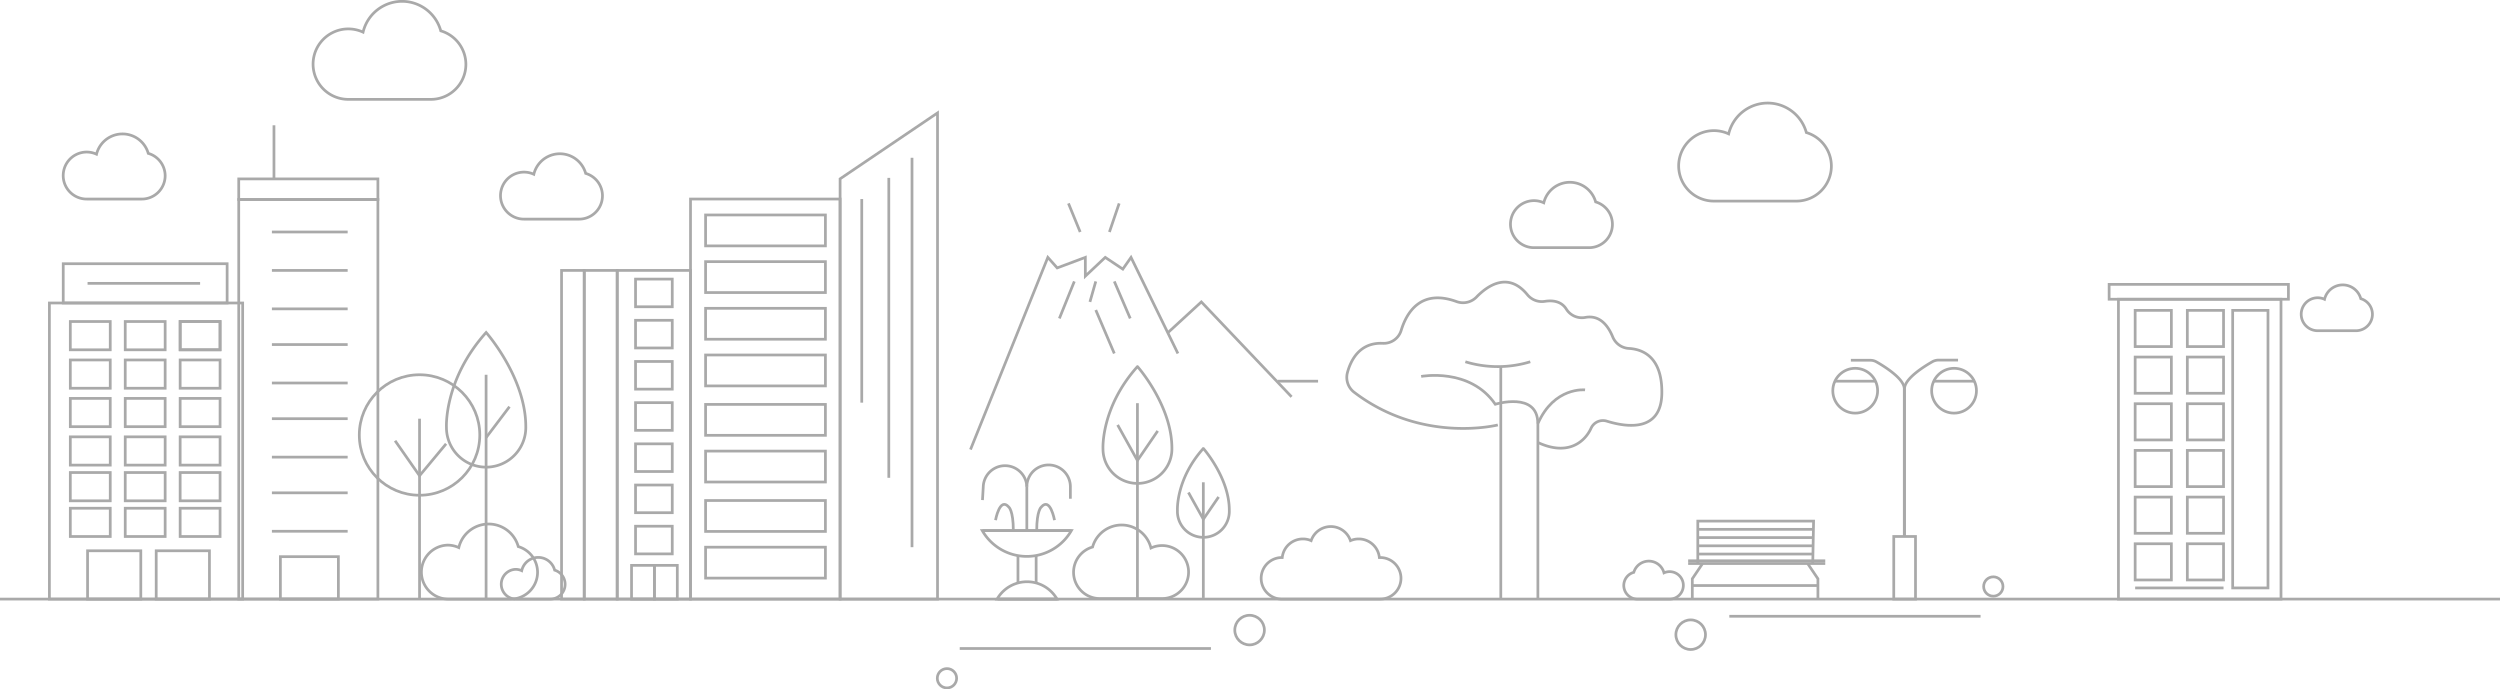 <svg xmlns="http://www.w3.org/2000/svg" viewBox="0 0 910.52 251.05"><defs><style>.cls-1{fill:none;stroke:#a9a9a9;stroke-miterlimit:10;}</style></defs><title>costarica</title><g id="Capa_2" data-name="Capa 2"><g id="Capa_2-2" data-name="Capa 2"><line class="cls-1" y1="218.19" x2="910.52" y2="218.19"/><rect class="cls-1" x="17.99" y="110.35" width="70.39" height="107.84"/><rect class="cls-1" x="25.61" y="117.1" width="14.54" height="10.3"/><rect class="cls-1" x="45.61" y="117.1" width="14.54" height="10.3"/><rect class="cls-1" x="65.61" y="117.1" width="14.54" height="10.3"/><rect class="cls-1" x="65.61" y="117.1" width="14.54" height="10.3"/><rect class="cls-1" x="25.61" y="131.1" width="14.54" height="10.3"/><rect class="cls-1" x="45.61" y="131.1" width="14.54" height="10.3"/><rect class="cls-1" x="65.61" y="131.1" width="14.54" height="10.3"/><rect class="cls-1" x="25.61" y="145.1" width="14.54" height="10.3"/><rect class="cls-1" x="45.61" y="145.1" width="14.54" height="10.3"/><rect class="cls-1" x="65.61" y="145.1" width="14.54" height="10.3"/><rect class="cls-1" x="25.61" y="159.1" width="14.54" height="10.3"/><rect class="cls-1" x="45.61" y="159.1" width="14.54" height="10.3"/><rect class="cls-1" x="65.61" y="159.1" width="14.54" height="10.3"/><rect class="cls-1" x="25.61" y="172.1" width="14.54" height="10.3"/><rect class="cls-1" x="45.61" y="172.1" width="14.54" height="10.3"/><rect class="cls-1" x="65.61" y="172.1" width="14.54" height="10.3"/><rect class="cls-1" x="25.61" y="185.1" width="14.54" height="10.3"/><rect class="cls-1" x="31.89" y="200.6" width="19.39" height="17.59"/><rect class="cls-1" x="56.89" y="200.6" width="19.39" height="17.59"/><rect class="cls-1" x="45.61" y="185.1" width="14.54" height="10.3"/><rect class="cls-1" x="65.61" y="185.1" width="14.54" height="10.3"/><rect class="cls-1" x="23.03" y="96.05" width="59.69" height="14.3"/><line class="cls-1" x1="31.89" y1="103.2" x2="72.88" y2="103.2"/><rect class="cls-1" x="86.95" y="72.65" width="50.68" height="145.53"/><line class="cls-1" x1="99.03" y1="84.49" x2="126.62" y2="84.49"/><line class="cls-1" x1="99.03" y1="98.49" x2="126.62" y2="98.49"/><line class="cls-1" x1="99.03" y1="112.49" x2="126.62" y2="112.49"/><line class="cls-1" x1="99.03" y1="125.49" x2="126.62" y2="125.49"/><line class="cls-1" x1="99.03" y1="139.49" x2="126.62" y2="139.49"/><line class="cls-1" x1="99.03" y1="152.49" x2="126.62" y2="152.49"/><line class="cls-1" x1="99.03" y1="166.49" x2="126.62" y2="166.49"/><line class="cls-1" x1="99.03" y1="179.49" x2="126.62" y2="179.49"/><line class="cls-1" x1="99.03" y1="193.49" x2="126.62" y2="193.49"/><rect class="cls-1" x="102.12" y="202.74" width="21.12" height="15.44"/><rect class="cls-1" x="86.95" y="65.16" width="50.68" height="7.5"/><line class="cls-1" x1="99.78" y1="45.63" x2="99.78" y2="65.16"/><circle class="cls-1" cx="152.8" cy="158.43" r="21.94"/><line class="cls-1" x1="152.8" y1="152.49" x2="152.8" y2="218.19"/><polyline class="cls-1" points="143.89 160.51 152.8 173.27 162.47 161.64"/><path class="cls-1" d="M191.5,155.69a14.45,14.45,0,1,1-28.9,0s-1-17.33,14.45-34.6C177.05,121.09,191.63,137.55,191.5,155.69Z"/><line class="cls-1" x1="177.04" y1="136.49" x2="177.04" y2="218.19"/><line class="cls-1" x1="185.56" y1="148.12" x2="177.04" y2="159.38"/><path class="cls-1" d="M60.15,64a8.51,8.51,0,0,1-8.5,8.5H31.59a8.56,8.56,0,1,1,3.56-16.34A9.76,9.76,0,0,1,54,55.86,8.51,8.51,0,0,1,60.15,64Z"/><path class="cls-1" d="M219.42,71.31a8.51,8.51,0,0,1-8.5,8.5H190.86a8.56,8.56,0,1,1,3.56-16.34,9.76,9.76,0,0,1,18.89-.32A8.51,8.51,0,0,1,219.42,71.31Z"/><path class="cls-1" d="M587.26,81.7a8.51,8.51,0,0,1-8.5,8.5H558.7a8.56,8.56,0,1,1,3.56-16.34,9.76,9.76,0,0,1,18.89-.32A8.51,8.51,0,0,1,587.26,81.7Z"/><path class="cls-1" d="M864.06,114.45a6,6,0,0,1-5.94,6h-14a6,6,0,0,1,0-12,5.93,5.93,0,0,1,2.49.55,6.82,6.82,0,0,1,13.21-.22A5.94,5.94,0,0,1,864.06,114.45Z"/><path class="cls-1" d="M195.78,208.43a9.77,9.77,0,0,1-9.76,9.76H163a9.83,9.83,0,0,1,0-19.65,9.67,9.67,0,0,1,4.09.9,11.19,11.19,0,0,1,21.67-.37A9.75,9.75,0,0,1,195.78,208.43Z"/><path class="cls-1" d="M205.82,212.81a5.38,5.38,0,0,1-5.37,5.38h-12.7a5.42,5.42,0,0,1,0-10.83,5.33,5.33,0,0,1,2.26.49,6.17,6.17,0,0,1,12-.2A5.37,5.37,0,0,1,205.82,212.81Z"/><path class="cls-1" d="M169.68,23.45A12.75,12.75,0,0,1,157,36.19H126.89a12.83,12.83,0,1,1,5.34-24.48,14.61,14.61,0,0,1,28.3-.48A12.75,12.75,0,0,1,169.68,23.45Z"/><path class="cls-1" d="M667,60.5a12.75,12.75,0,0,1-12.74,12.74h-30a12.83,12.83,0,1,1,5.33-24.48,14.61,14.61,0,0,1,28.3-.48A12.75,12.75,0,0,1,667,60.5Z"/><rect class="cls-1" x="204.52" y="98.49" width="8.26" height="119.7"/><rect class="cls-1" x="212.78" y="98.49" width="12.01" height="119.7"/><rect class="cls-1" x="224.79" y="98.49" width="26.7" height="119.7"/><rect class="cls-1" x="231.47" y="101.65" width="13.37" height="10.08"/><rect class="cls-1" x="231.47" y="116.65" width="13.37" height="10.08"/><rect class="cls-1" x="231.47" y="131.65" width="13.37" height="10.08"/><rect class="cls-1" x="231.47" y="146.65" width="13.37" height="10.08"/><rect class="cls-1" x="231.47" y="161.65" width="13.37" height="10.08"/><rect class="cls-1" x="231.47" y="176.65" width="13.37" height="10.08"/><rect class="cls-1" x="231.47" y="191.65" width="13.37" height="10.08"/><rect class="cls-1" x="230.01" y="205.91" width="8.34" height="12.28"/><rect class="cls-1" x="238.34" y="205.91" width="8.34" height="12.28"/><rect class="cls-1" x="251.49" y="72.49" width="54.48" height="145.7"/><rect class="cls-1" x="256.98" y="78.29" width="43.64" height="11.26"/><rect class="cls-1" x="256.98" y="95.29" width="43.64" height="11.26"/><rect class="cls-1" x="256.98" y="112.29" width="43.64" height="11.26"/><rect class="cls-1" x="256.98" y="129.29" width="43.64" height="11.26"/><rect class="cls-1" x="256.98" y="147.29" width="43.64" height="11.26"/><rect class="cls-1" x="256.98" y="164.29" width="43.64" height="11.26"/><rect class="cls-1" x="256.98" y="182.29" width="43.64" height="11.26"/><rect class="cls-1" x="256.98" y="199.29" width="43.64" height="11.26"/><polygon class="cls-1" points="305.97 218.19 341.45 218.19 341.45 41.13 305.97 65.13 305.97 218.19"/><line class="cls-1" x1="313.86" y1="72.49" x2="313.86" y2="146.65"/><line class="cls-1" x1="323.71" y1="64.78" x2="323.71" y2="174.02"/><line class="cls-1" x1="332.16" y1="57.46" x2="332.16" y2="199.29"/><polyline class="cls-1" points="353.46 163.73 381.63 93.74 385.04 97.58 395.29 93.74 395.29 100.57 402.54 93.74 408.94 98.01 411.93 93.74 429 128.74"/><polyline class="cls-1" points="470.4 144.53 437.54 109.96 425.32 121.19"/><line class="cls-1" x1="389.14" y1="74.08" x2="393.41" y2="84.5"/><line class="cls-1" x1="404.06" y1="84.5" x2="407.61" y2="74.08"/><line class="cls-1" x1="405.84" y1="102.49" x2="411.64" y2="115.98"/><line class="cls-1" x1="399.09" y1="102.49" x2="396.96" y2="109.96"/><line class="cls-1" x1="391.28" y1="102.49" x2="385.83" y2="115.98"/><line class="cls-1" x1="399.09" y1="112.91" x2="405.84" y2="128.74"/><path class="cls-1" d="M426.82,163.51a12.55,12.55,0,0,1-25.1,0s-.87-15,12.55-30C414.27,133.47,426.93,147.76,426.82,163.51Z"/><line class="cls-1" x1="414.26" y1="146.84" x2="414.26" y2="217.77"/><polyline class="cls-1" points="407.05 154.76 414.26 167.72 421.65 156.94"/><path class="cls-1" d="M447.72,185.94a9.45,9.45,0,1,1-18.89,0s-.66-11.33,9.44-22.61C438.27,163.33,447.8,174.09,447.72,185.94Z"/><line class="cls-1" x1="438.26" y1="175.65" x2="438.26" y2="217.77"/><polyline class="cls-1" points="432.84 179.36 438.27 189.11 443.83 180.99"/><path class="cls-1" d="M391,208.46A9.58,9.58,0,0,0,400.6,218h22.59a9.65,9.65,0,1,0-4-18.41,11,11,0,0,0-21.27-.36A9.59,9.59,0,0,0,391,208.46Z"/><path class="cls-1" d="M591.39,213.2a5,5,0,0,0,5,5h11.73a5,5,0,1,0-2.08-9.56,5.71,5.71,0,0,0-11-.19A5,5,0,0,0,591.39,213.2Z"/><path class="cls-1" d="M390.2,193.25a18.71,18.71,0,0,1-32.45,0Z"/><line class="cls-1" x1="390.28" y1="193.25" x2="357.83" y2="193.25"/><path class="cls-1" d="M363.14,218.2a12.59,12.59,0,0,1,21.84,0Z"/><line class="cls-1" x1="363.32" y1="218.2" x2="385.16" y2="218.2"/><line class="cls-1" x1="370.75" y1="212.33" x2="370.75" y2="202.36"/><line class="cls-1" x1="377.37" y1="212.33" x2="377.37" y2="202.33"/><line class="cls-1" x1="373.98" y1="193.25" x2="373.98" y2="177.21"/><path class="cls-1" d="M389.84,181.65v-4.38a7.93,7.93,0,1,0-15.86,0"/><path class="cls-1" d="M357.83,182.13l.28-4.86a7.94,7.94,0,0,1,15.87,0"/><path class="cls-1" d="M362.58,189.45s1.54-8.57,4.81-4.8c0,0,1.67,1.23,1.67,8.6"/><path class="cls-1" d="M384.06,189.45s-1.54-8.57-4.81-4.8c0,0-1.67,1.23-1.67,8.6"/><circle class="cls-1" cx="344.89" cy="247.03" r="3.52"/><circle class="cls-1" cx="455.11" cy="229.48" r="5.39"/><line class="cls-1" x1="441.04" y1="236.19" x2="349.54" y2="236.19"/><circle class="cls-1" cx="725.98" cy="213.61" r="3.52"/><circle class="cls-1" cx="615.76" cy="231.16" r="5.39"/><line class="cls-1" x1="629.83" y1="224.45" x2="721.34" y2="224.45"/><path class="cls-1" d="M545.52,154.77s-27.52,7-52.29-11.88a6.8,6.8,0,0,1-2.5-7.15c1.25-4.62,4.5-11.1,12.92-10.7a6.64,6.64,0,0,0,6.66-4.68c1.95-6.42,7.08-15.33,20.23-10.5a6.84,6.84,0,0,0,7.21-1.67c4-4.16,11.58-9.42,18.57-.82a6.79,6.79,0,0,0,6.34,2.38c2.6-.41,5.86-.18,7.75,2.74a6.69,6.69,0,0,0,6.85,3.14c3.27-.66,7.34.3,10.15,7.17a6.77,6.77,0,0,0,5.93,4.11c4.89.3,12,3,11.92,16.1-.07,14.59-13,12.55-20,10.39a4.75,4.75,0,0,0-5.77,2.54c-2.22,4.88-8.31,10.37-19.42,5.2"/><path class="cls-1" d="M517.6,137.1s17.73-3.38,27,10.13c0,0,15.48-4.78,15.48,7"/><path class="cls-1" d="M533.69,131.76a40.6,40.6,0,0,0,23.65,0"/><line class="cls-1" x1="546.6" y1="218.19" x2="546.6" y2="133.52"/><path class="cls-1" d="M577.29,142s-11.27-1.22-17.18,12.29v63.92"/><path class="cls-1" d="M510.25,210.63a7.58,7.58,0,0,1-7.57,7.56H466.62a7.57,7.57,0,0,1,0-15.13H467a7.57,7.57,0,0,1,7.53-6.77,7.39,7.39,0,0,1,3,.62,7.56,7.56,0,0,1,14.32,0,7.43,7.43,0,0,1,3-.62,7.56,7.56,0,0,1,7.53,6.77h.36A7.57,7.57,0,0,1,510.25,210.63Z"/><rect class="cls-1" x="689.72" y="195.39" width="7.92" height="22.81"/><path class="cls-1" d="M713.13,131.15H706a4.54,4.54,0,0,0-2.19.58c-2.8,1.59-10.16,6.11-10.16,9.84v53.82"/><path class="cls-1" d="M674.1,131.21h7.1a4.46,4.46,0,0,1,2.2.58c2.8,1.59,10.16,6.11,10.16,9.83v53.83"/><circle class="cls-1" cx="675.68" cy="142.3" r="8.16"/><line class="cls-1" x1="683.05" y1="138.83" x2="668.3" y2="138.83"/><circle class="cls-1" cx="711.68" cy="142.3" r="8.16"/><line class="cls-1" x1="719.05" y1="138.83" x2="704.3" y2="138.83"/><line class="cls-1" x1="480.05" y1="138.83" x2="465.3" y2="138.83"/><line class="cls-1" x1="614.84" y1="205.24" x2="664.77" y2="205.24"/><line class="cls-1" x1="614.84" y1="204.24" x2="664.77" y2="204.24"/><line class="cls-1" x1="618.34" y1="195.79" x2="660.52" y2="195.79"/><line class="cls-1" x1="618.34" y1="198.79" x2="660.52" y2="198.79"/><line class="cls-1" x1="618.34" y1="201.79" x2="660.52" y2="201.79"/><line class="cls-1" x1="618.34" y1="192.79" x2="660.52" y2="192.79"/><polyline class="cls-1" points="618.35 205.19 618.35 189.79 660.52 189.79 660.22 205.24"/><polyline class="cls-1" points="620.1 205.24 616.35 210.79 616.35 218.19"/><polyline class="cls-1" points="658.35 205.24 662.1 210.79 662.1 218.19"/><line class="cls-1" x1="616.34" y1="213.26" x2="662.1" y2="213.26"/><rect class="cls-1" x="771.55" y="108.98" width="59.21" height="109.21"/><rect class="cls-1" x="768.16" y="103.57" width="65.3" height="5.41"/><rect class="cls-1" x="813.16" y="113.04" width="12.86" height="101.09"/><rect class="cls-1" x="777.64" y="113.04" width="13.19" height="13.19"/><rect class="cls-1" x="796.64" y="113.04" width="13.19" height="13.19"/><rect class="cls-1" x="777.64" y="130.04" width="13.19" height="13.19"/><rect class="cls-1" x="796.64" y="130.04" width="13.19" height="13.19"/><rect class="cls-1" x="777.64" y="147.04" width="13.19" height="13.19"/><rect class="cls-1" x="796.64" y="147.04" width="13.19" height="13.19"/><rect class="cls-1" x="777.64" y="164.04" width="13.19" height="13.19"/><rect class="cls-1" x="796.64" y="164.04" width="13.19" height="13.19"/><rect class="cls-1" x="777.64" y="181.04" width="13.19" height="13.19"/><rect class="cls-1" x="796.64" y="181.04" width="13.19" height="13.19"/><rect class="cls-1" x="777.64" y="198.04" width="13.19" height="13.19"/><rect class="cls-1" x="796.64" y="198.04" width="13.19" height="13.19"/><line class="cls-1" x1="777.64" y1="214.13" x2="809.83" y2="214.13"/></g></g></svg>